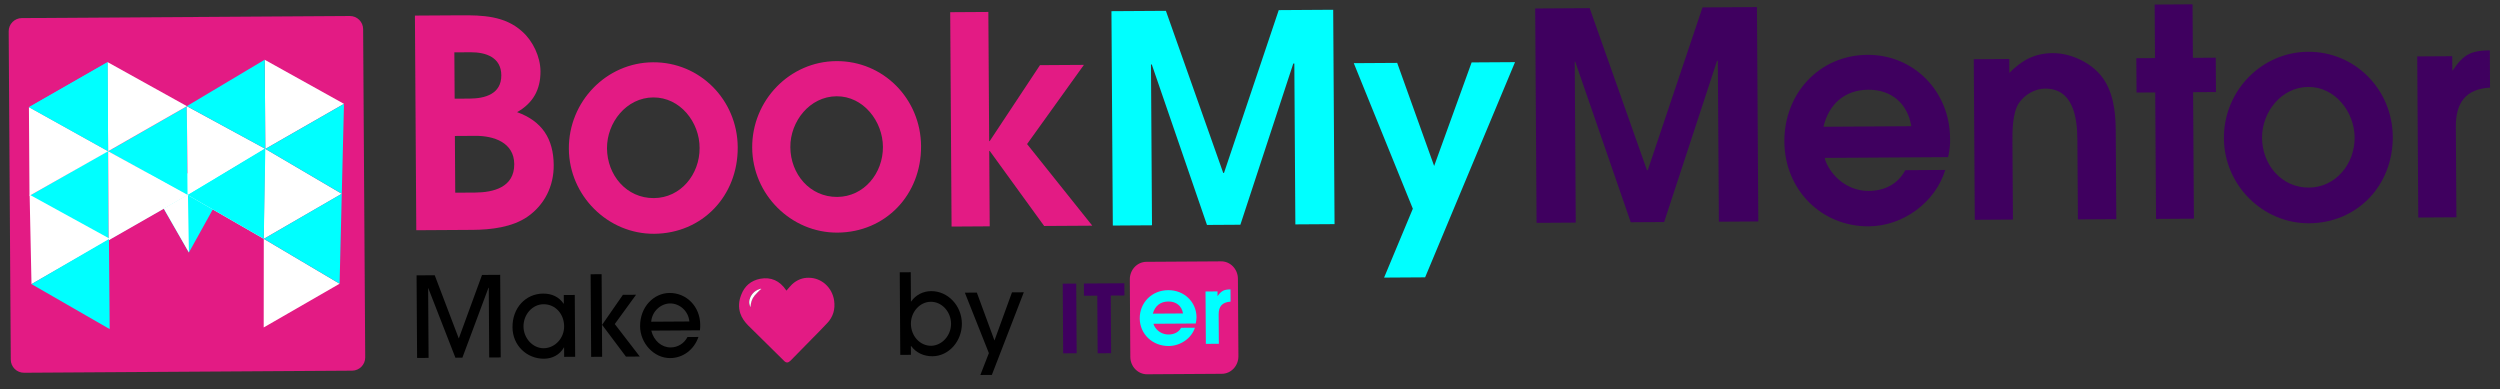 <svg width="289" height="45" viewBox="0 0 289 45" fill="none" xmlns="http://www.w3.org/2000/svg">
<rect x="0" y="0" width="289" height="45" fill="#333333" stroke="none"/>
<g clip-path="url(#clip0)">
<path d="M1.244 41.575C1.25 42.414 1.94 43.095 2.777 43.09L40.706 42.849C41.543 42.844 42.224 42.154 42.219 41.316L41.978 3.365C41.973 2.526 41.283 1.845 40.445 1.85L2.517 2.091C1.679 2.096 0.998 2.786 1.004 3.625L1.244 41.575Z" fill="#E31B84"/>
<path d="M26.927 20.013L16.615 20.078L21.837 29.19L26.927 20.013Z" fill="#00FFFF"/>
<path d="M21.687 20.046L16.615 20.078L21.837 29.19L21.687 20.046Z" fill="white"/>
<path d="M12.501 17.498L12.501 17.483L12.501 17.422L12.436 7.195L3.344 12.389L12.455 17.453L3.409 22.631L12.566 27.725L12.501 17.498L21.597 22.562L12.566 27.725L14.677 21.92L21.581 22.516L21.703 22.546L21.592 12.289L12.501 17.498Z" fill="#00FFFF"/>
<path d="M21.703 22.546L21.611 22.485L21.55 22.455L12.501 17.483L12.566 27.771L21.703 22.546L27.847 23.269L30.494 27.611L21.703 22.546L30.611 17.246L30.494 27.611L39.51 22.402L30.657 17.2L30.611 17.17L21.592 12.273L21.703 22.546Z" fill="white"/>
<path d="M3.344 12.389L3.409 22.631L12.501 17.483L3.344 12.389Z" fill="white"/>
<path d="M30.494 27.611L30.483 37.854L39.256 32.799L30.494 27.611Z" fill="white"/>
<path d="M12.435 7.18L12.501 17.483L21.608 12.273L12.435 7.18Z" fill="white"/>
<path d="M30.607 6.912L30.672 17.215L39.764 12.005L30.607 6.912Z" fill="white"/>
<path d="M21.703 22.546L30.494 27.611L30.672 17.139L21.703 22.546Z" fill="#00FFFF"/>
<path d="M3.359 12.389L12.501 17.483L12.436 7.18L3.359 12.389Z" fill="#00FFFF"/>
<path d="M21.592 12.273L30.672 17.215L30.607 6.897L21.592 12.273Z" fill="#00FFFF"/>
<path d="M30.672 17.215L39.51 22.402L39.764 12.006L30.672 17.215Z" fill="#00FFFF"/>
<path d="M30.494 27.611L39.256 32.799L39.51 22.387L30.494 27.611Z" fill="#00FFFF"/>
<path d="M12.748 27.632L3.424 22.509L3.641 32.842L12.748 27.632Z" fill="white"/>
<path d="M12.596 27.633L3.641 32.842L12.677 38.043L12.596 27.633Z" fill="#00FFFF"/>
</g>
<g clip-path="url(#clip1)">
<path d="M130.664 41.26C130.671 42.37 131.544 43.273 132.603 43.266L141.248 43.211C142.307 43.205 143.167 42.291 143.16 41.181L143.103 32.218C143.096 31.108 142.224 30.205 141.165 30.212L132.52 30.267C131.461 30.273 130.6 31.187 130.608 32.297L130.664 41.26Z" fill="#E31B84"/>
<path d="M138.226 37.397L133.336 37.428C133.375 37.589 133.453 37.73 133.55 37.87C133.9 38.373 134.46 38.672 135.096 38.668C135.712 38.664 136.25 38.418 136.535 37.892L138.133 37.882C137.737 39.115 136.452 39.992 135.104 40C133.217 40.012 131.764 38.608 131.753 36.812C131.741 34.995 133.138 33.553 135.044 33.541C136.892 33.529 138.307 34.913 138.318 36.669C138.319 36.891 138.282 37.154 138.226 37.397ZM135.052 34.853C134.128 34.859 133.496 35.388 133.271 36.257L136.756 36.235C136.615 35.368 135.977 34.847 135.052 34.853Z" fill="#00FFFF"/>
<path d="M140.877 36.35L140.898 39.741L139.396 39.751L139.358 33.695L140.744 33.686L140.748 34.211L140.767 34.211C141.187 33.623 141.494 33.46 142.245 33.455L142.254 34.868C141.253 34.935 140.871 35.462 140.877 36.35Z" fill="#00FFFF"/>
<path d="M124.411 32.781L122.851 32.791L122.902 40.845L124.462 40.835L124.411 32.781Z" fill="#3F005F"/>
<path d="M128.405 34.168L128.447 40.83L126.888 40.84L126.846 34.178L125.305 34.188L125.296 32.775L129.975 32.745L129.984 34.158L128.405 34.168Z" fill="#3F005F"/>
<path d="M90.912 33.599C91.123 33.355 91.333 33.092 91.562 32.868C92.118 32.36 92.771 32.093 93.502 32.109C94.966 32.12 96.205 33.222 96.427 34.755C96.568 35.763 96.304 36.633 95.634 37.344C95.022 38.014 94.372 38.644 93.74 39.294C92.956 40.086 92.172 40.898 91.387 41.691C91.12 41.955 90.888 41.977 90.637 41.716C89.242 40.352 87.866 38.968 86.471 37.604C86.083 37.203 85.753 36.761 85.576 36.217C85.341 35.491 85.413 34.784 85.678 34.096C86.076 33.044 86.823 32.434 87.881 32.225C89.131 31.995 90.135 32.453 90.874 33.539C90.874 33.539 90.893 33.579 90.912 33.599ZM86.746 35.503C86.746 35.483 86.746 35.462 86.746 35.442C86.781 34.978 86.913 34.533 87.219 34.188C87.43 33.944 87.659 33.721 87.889 33.497C87.908 33.477 87.946 33.456 87.985 33.436L87.946 33.396C87.427 33.52 87.005 33.825 86.739 34.332C86.549 34.697 86.532 35.1 86.746 35.503Z" fill="#E31B84"/>
<path d="M86.746 35.503C86.551 35.1 86.568 34.696 86.758 34.312C87.024 33.805 87.427 33.5 87.965 33.375L88.004 33.416C87.965 33.436 87.927 33.456 87.908 33.477C87.678 33.7 87.449 33.924 87.238 34.167C86.933 34.533 86.8 34.957 86.765 35.422C86.746 35.462 86.746 35.483 86.746 35.503Z" fill="white"/>
<path d="M56.553 41.327L56.502 33.272L56.464 33.273L53.453 41.346L52.645 41.351L49.513 33.317L49.493 33.317L49.545 41.371L48.216 41.379L48.156 31.831L50.254 31.818L53.035 39.128L55.722 31.783L57.821 31.77L57.882 41.318L56.553 41.327Z" fill="black"/>
<path d="M65.217 41.272L65.21 40.161L65.191 40.161C64.715 41.012 63.852 41.462 62.889 41.468C60.886 41.481 59.259 39.916 59.246 37.857C59.212 35.577 60.781 33.952 62.783 33.939C63.785 33.933 64.615 34.311 65.159 35.115L65.178 35.115L65.172 34.105L66.443 34.097L66.488 41.243L65.217 41.251L65.217 41.272ZM65.214 37.719C65.205 36.326 64.235 35.161 62.83 35.17C61.559 35.178 60.507 36.335 60.516 37.748C60.525 39.081 61.572 40.265 62.862 40.257C64.19 40.228 65.223 39.071 65.214 37.719Z" fill="black"/>
<path d="M68.276 31.704L69.547 31.696L69.607 41.244L68.337 41.252L68.276 31.704ZM72.361 41.226L69.603 37.55L72.007 34.082L73.528 34.073L71.066 37.459L73.959 41.216L72.361 41.226V41.226Z" fill="black"/>
<path d="M75.288 38.22C75.584 39.409 76.494 40.17 77.534 40.164C78.342 40.159 79.09 39.71 79.471 38.96L80.741 38.952C80.231 40.429 78.947 41.386 77.484 41.395C75.558 41.408 74.007 39.641 73.994 37.723C73.98 35.463 75.587 33.878 77.397 33.866C79.4 33.854 80.931 35.479 80.944 37.518C80.945 37.74 80.947 37.942 80.91 38.184L75.288 38.22V38.22ZM79.69 37.162C79.586 35.952 78.56 35.07 77.463 35.077C76.423 35.084 75.37 35.958 75.281 37.19L79.69 37.162Z" fill="black"/>
<path d="M104.072 41.025L104.011 31.477L105.282 31.469L105.304 34.86L105.323 34.86C105.876 34.069 106.74 33.66 107.645 33.654C109.571 33.642 111.179 35.328 111.193 37.407C111.205 39.405 109.715 41.171 107.789 41.183C106.807 41.189 105.9 40.791 105.317 39.987L105.298 39.988L105.304 41.017L104.072 41.025ZM109.941 37.415C109.933 36.062 108.904 34.878 107.595 34.886C106.324 34.894 105.292 36.071 105.301 37.424C105.31 38.837 106.337 39.981 107.647 39.973C108.879 39.945 109.95 38.807 109.941 37.415Z" fill="black"/>
<path d="M113.329 43.348L114.314 40.819L111.536 33.831L112.922 33.823L114.96 39.361L116.985 33.797L118.352 33.788L114.658 43.34L113.329 43.348Z" fill="black"/>
</g>
<g clip-path="url(#clip2)">
<path d="M60.975 25.055C59.219 26.267 56.758 26.559 54.66 26.573L48.122 26.614L47.965 1.802L53.256 1.769C55.78 1.753 58.365 1.829 60.353 3.633C61.607 4.733 62.47 6.574 62.48 8.237C62.494 10.392 61.592 11.937 59.773 12.964C62.638 13.993 63.989 16.016 64.009 19.094C64.024 21.526 62.943 23.688 60.975 25.055ZM54.408 6.041L52.523 6.053L52.557 11.409L54.29 11.398C56.054 11.387 57.966 10.882 57.952 8.697C57.939 6.634 56.172 6.03 54.408 6.041ZM54.956 15.704L52.584 15.719L52.626 22.276L54.906 22.261C57.065 22.248 59.464 21.648 59.447 18.969C59.431 16.476 57.084 15.69 54.956 15.704Z" fill="#E31B84"/>
<path d="M75.614 27.025C70.263 27.059 65.795 22.623 65.76 17.205C65.726 11.757 70.076 7.234 75.489 7.2C80.931 7.165 85.247 11.571 85.281 17.02C85.317 22.653 81.179 26.989 75.614 27.025ZM75.514 11.263C72.413 11.283 70.15 14.161 70.169 17.146C70.189 20.256 72.426 22.92 75.588 22.9C78.69 22.88 80.892 20.157 80.873 17.109C80.885 14.154 78.646 11.243 75.514 11.263Z" fill="#E31B84"/>
<path d="M96.808 26.89C91.457 26.924 86.989 22.489 86.954 17.071C86.92 11.622 91.27 7.1 96.682 7.065C102.125 7.031 106.441 11.437 106.475 16.885C106.511 22.519 102.373 26.855 96.808 26.89ZM96.708 11.129C93.607 11.149 91.344 14.026 91.363 17.012C91.383 20.121 93.62 22.785 96.782 22.765C99.883 22.745 102.086 20.023 102.067 16.975C102.048 14.02 99.81 11.109 96.708 11.129Z" fill="#E31B84"/>
<path d="M120.704 26.123L114.416 17.451L114.355 17.451L114.41 26.163L110.001 26.191L109.844 1.41L114.253 1.382L114.348 16.312L114.408 16.312L120.221 7.532L125.299 7.5L118.729 16.654L126.269 26.088L120.704 26.123Z" fill="#E31B84"/>
<path d="M149.743 25.939L149.625 7.345L149.504 7.346L143.388 25.979L139.526 26.003L133.145 7.45L133.053 7.45L133.171 26.044L128.641 26.073L128.483 1.292L134.778 1.252L141.404 19.988L141.495 19.988L147.822 1.169L154.117 1.129L154.274 25.91L149.743 25.939Z" fill="#00FFFF"/>
<path d="M164.743 32.062L160 32.092L163.324 24.128L156.497 7.302L161.515 7.27L165.787 19.187L170.12 7.215L175.137 7.183L164.743 32.062Z" fill="#00FFFF"/>
<path d="M198.699 25.628L198.581 7.034L198.49 7.035L192.374 25.668L188.513 25.692L182.1 7.139L182.039 7.139L182.157 25.733L177.627 25.762L177.469 0.981L183.764 0.941L190.39 19.677L190.481 19.677L196.808 0.858L203.103 0.818L203.26 25.599L198.699 25.628Z" fill="#3F005F"/>
<path d="M225.198 18.164L210.937 18.254C211.032 18.746 211.278 19.176 211.554 19.605C212.567 21.138 214.215 22.081 216.04 22.07C217.834 22.059 219.38 21.31 220.251 19.673L224.873 19.643C223.711 23.437 219.958 26.14 216.035 26.164C210.531 26.199 206.308 21.916 206.273 16.375C206.237 10.803 210.314 6.375 215.879 6.34C221.231 6.306 225.393 10.559 225.428 15.976C225.462 16.654 225.376 17.424 225.198 18.164ZM215.965 10.372C213.29 10.389 211.414 12.002 210.793 14.653L220.949 14.589C220.506 11.944 218.641 10.355 215.965 10.372Z" fill="#3F005F"/>
<path d="M240.205 25.364L240.147 16.191C240.13 13.605 239.683 10.222 236.399 10.242C235.244 10.25 234.062 10.934 233.399 11.893C232.616 13.068 232.629 15.192 232.638 16.546L232.694 25.381L228.285 25.409L228.167 6.847L232.272 6.821L232.282 8.421C233.733 6.965 235.187 6.156 237.285 6.142C239.292 6.13 241.518 7.131 242.836 8.693C244.276 10.439 244.565 12.838 244.579 15.024L244.644 25.336L240.205 25.364Z" fill="#3F005F"/>
<path d="M253.522 10.657L253.614 25.279L249.236 25.307L249.143 10.685L246.984 10.699L246.959 6.727L249.118 6.714L249.079 0.526L253.457 0.498L253.496 6.686L256.142 6.669L256.167 10.64L253.522 10.657Z" fill="#3F005F"/>
<path d="M266.937 25.811C261.585 25.845 257.117 21.409 257.083 15.991C257.048 10.542 261.398 6.02 266.811 5.986C272.254 5.951 276.569 10.357 276.604 15.806C276.64 21.439 272.501 25.775 266.937 25.811ZM266.837 10.049C263.735 10.069 261.473 12.946 261.492 15.932C261.512 19.042 263.748 21.706 266.911 21.686C270.012 21.666 272.215 18.943 272.195 15.895C272.177 12.94 269.938 10.03 266.837 10.049Z" fill="#3F005F"/>
<path d="M283.895 14.651L283.961 25.118L279.552 25.146L279.434 6.521L283.478 6.496L283.488 8.127L283.549 8.127C284.754 6.303 285.663 5.835 287.822 5.822L287.85 10.131C284.992 10.273 283.877 11.942 283.895 14.651Z" fill="#3F005F"/>
</g>
<defs>
<clipPath id="clip0">
<rect width="40.976" height="41" fill="white" transform="translate(0.994 2.1) rotate(-0.364)"/>
</clipPath>
<clipPath id="clip1">
<rect width="94.944" height="13" fill="white" transform="translate(48.149 30.802) rotate(-0.364)"/>
</clipPath>
<clipPath id="clip2">
<rect width="239.857" height="31" fill="white" transform="translate(47.965 1.802) rotate(-0.364)"/>
</clipPath>
</defs>
</svg>
